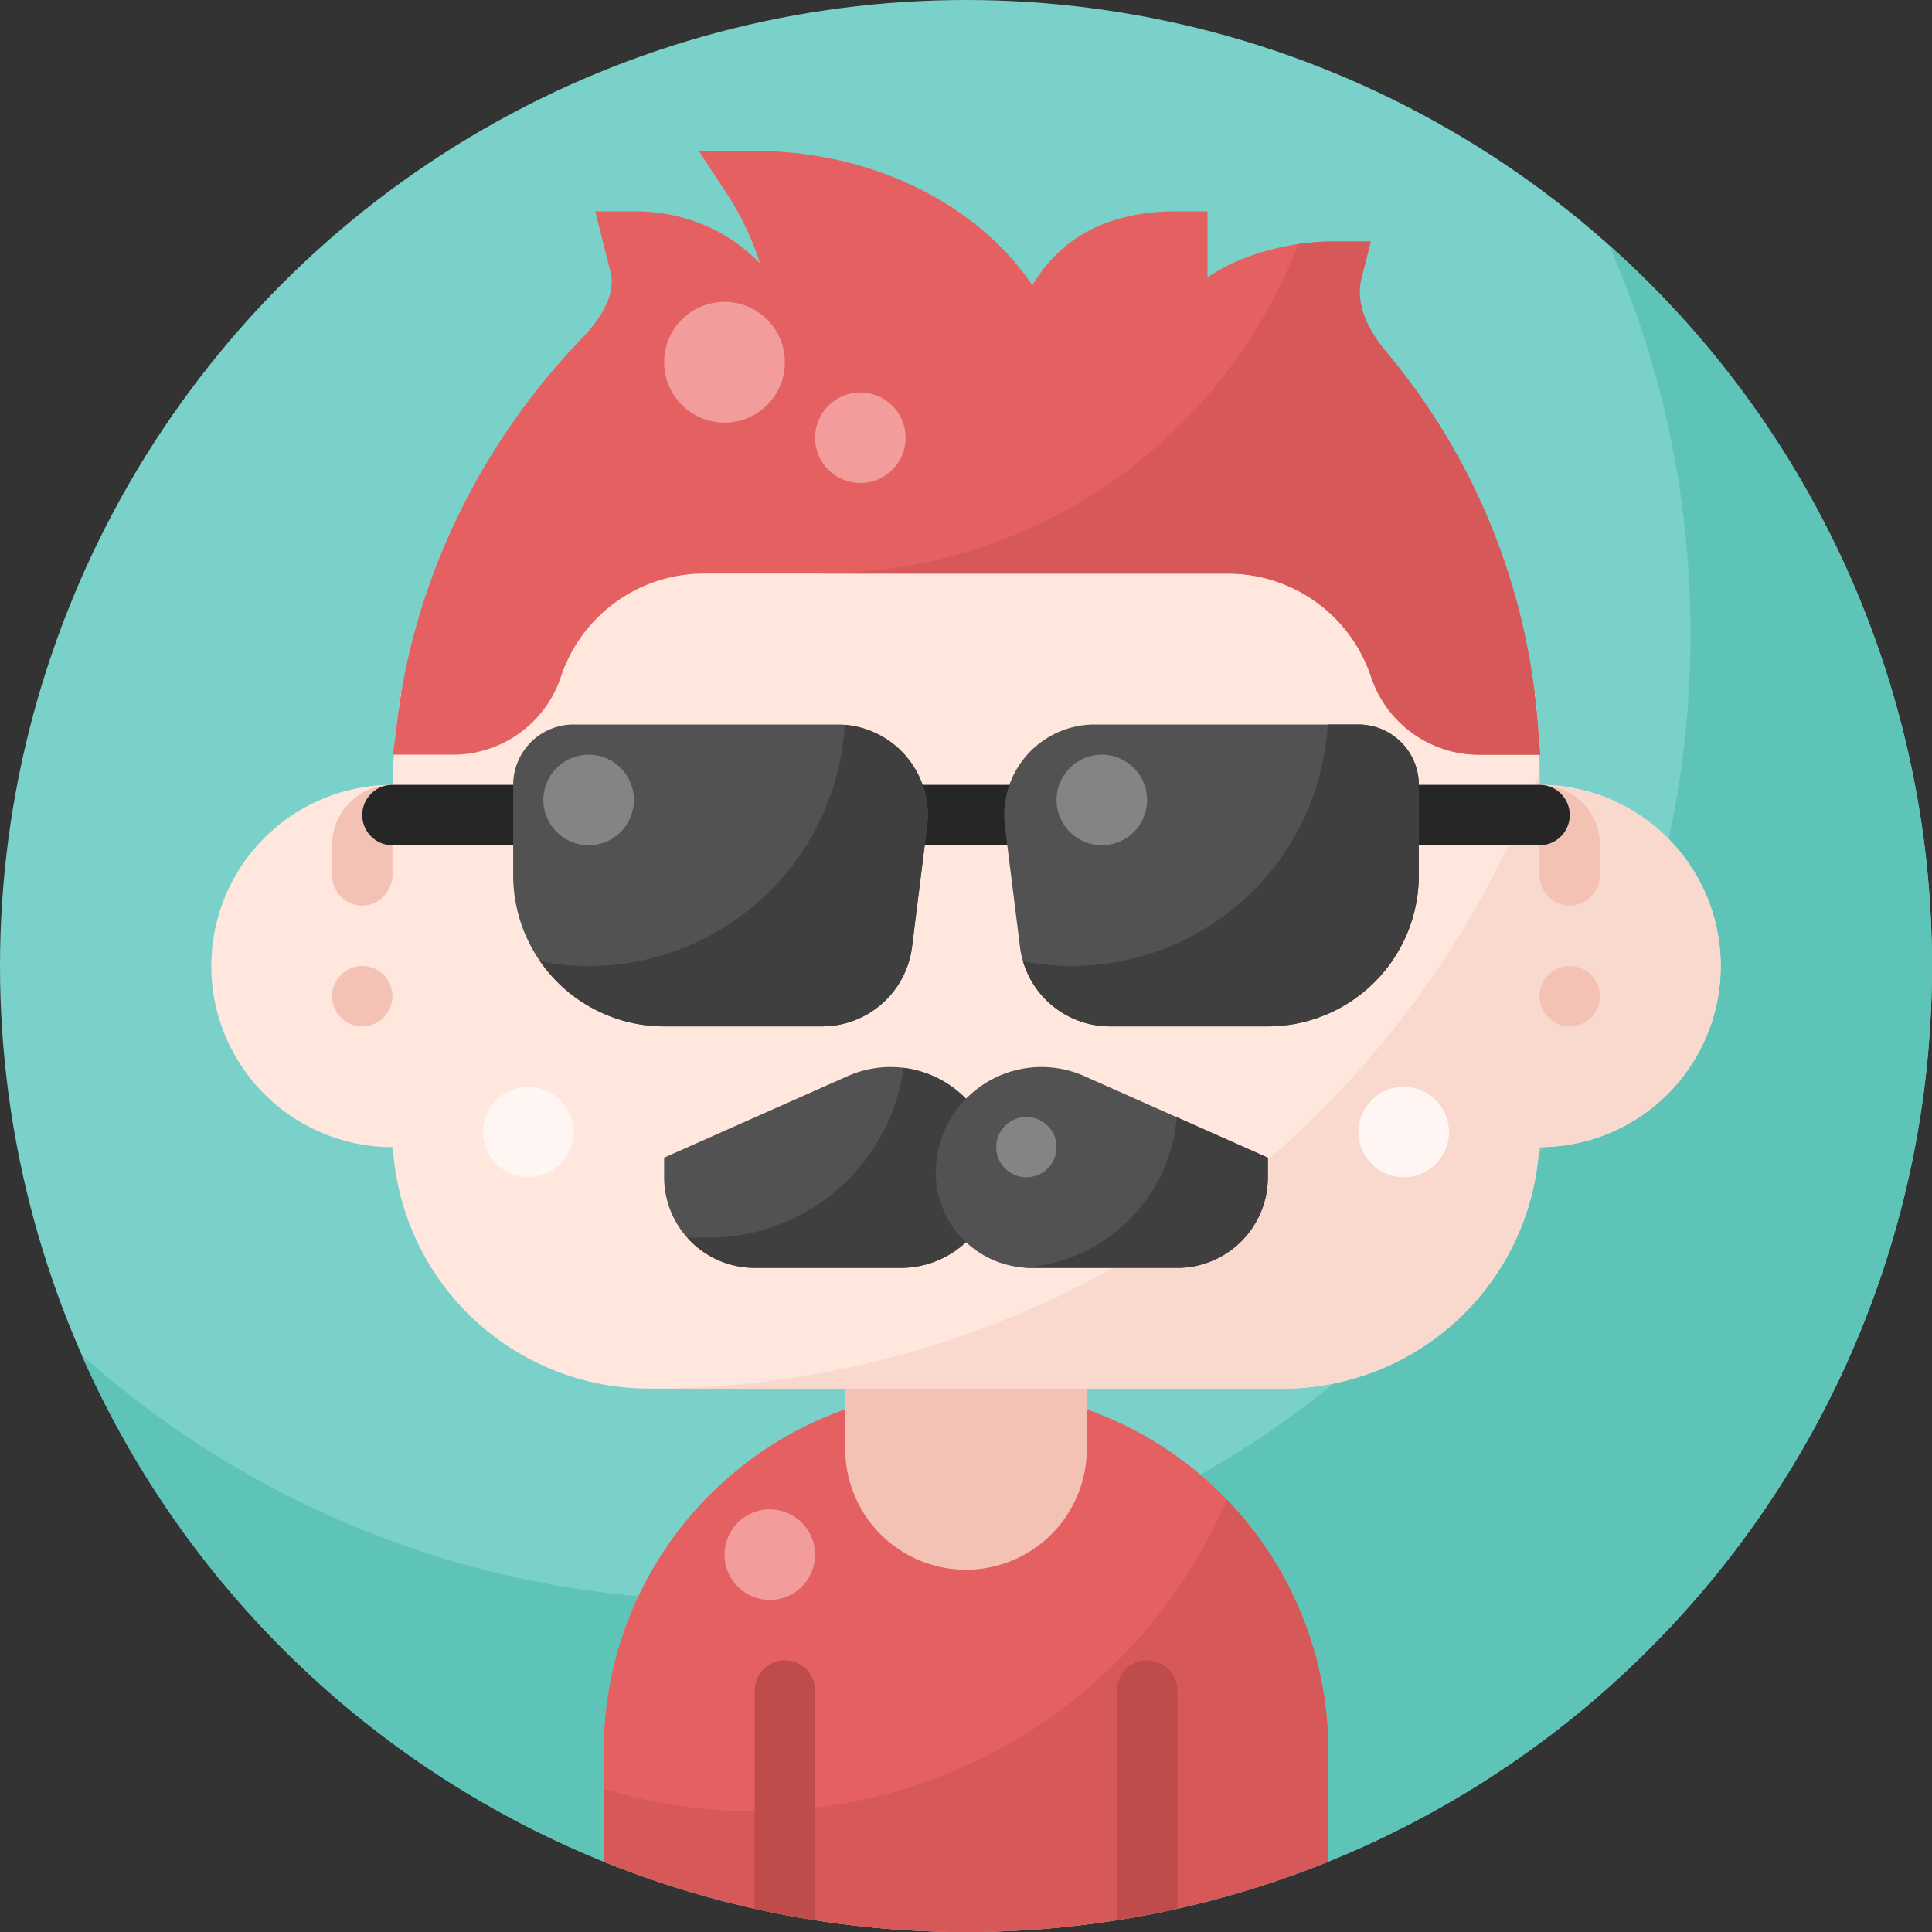 <svg height="512" viewBox="0 0 512 512" width="512" xmlns="http://www.w3.org/2000/svg"><rect x="0" y="0" width="512" height="512" fill="#333333" stroke="none"/><circle cx="256" cy="256" fill="#79d1c9" r="256"/><path d="m426.4 64.974a255.094 255.094 0 0 1 21.6 103.026c0 141.385-114.615 256-256 256a255.026 255.026 0 0 1 -170.4-64.974c39.644 90.074 129.67 152.974 234.4 152.974 141.385 0 256-114.615 256-256a255.348 255.348 0 0 0 -85.6-191.026z" fill="#5fc4b8"/><path d="m352 464a96 96 0 0 0 -192 0v29.372a256.684 256.684 0 0 0 192 0z" fill="#e56161"/><path d="m256 416a32.036 32.036 0 0 1 -32-32v-32h64v32a32.036 32.036 0 0 1 -32 32z" fill="#f4c2b5"/><path d="m325.1 397.427a136.169 136.169 0 0 1 -165.1 76.59v19.355a256.684 256.684 0 0 0 192 0v-29.372a95.671 95.671 0 0 0 -26.9-66.573z" fill="#d65858"/><circle cx="204" cy="412" fill="#f29c9c" r="12"/><path d="m208 440a8 8 0 0 0 -8 8v57.84q7.913 1.766 16 3.042v-60.882a8 8 0 0 0 -8-8z" fill="#bf4b4b"/><path d="m304 440a8 8 0 0 0 -8 8v60.882q8.088-1.269 16-3.042v-57.84a8 8 0 0 0 -8-8z" fill="#bf4b4b"/><path d="m340 368h-168a68.09 68.09 0 0 1 -67.884-64h-.116a48 48 0 0 1 0-96h.039c.122-5.639.532-11.332 1.222-16.972l.86-7.028h13.879a14.179 14.179 0 0 0 13.47-9.709 55.929 55.929 0 0 1 53.13-38.291h138.8a55.929 55.929 0 0 1 53.127 38.292 14.18 14.18 0 0 0 13.473 9.708h14.9l.574 7.38c.349 4.5.527 8.974.527 13.306v3.314a48 48 0 0 1 0 96h-.116a68.089 68.089 0 0 1 -67.885 64z" fill="#ffe7de"/><path d="m408.145 200h-16.145a30.16 30.16 0 0 1 -28.649-20.648 39.948 39.948 0 0 0 -37.951-27.352h-138.8a39.95 39.95 0 0 0 -37.948 27.352 30.16 30.16 0 0 1 -28.652 20.648h-15.837l1.1-8.972c4.574-37.368 21.95-73.356 48.927-101.336 4.343-4.5 9.19-11.2 7.616-17.492l-4.052-16.2h10.246c13.295 0 24.787 4.909 33.419 13.822a76.286 76.286 0 0 0 -8.1-17.424l-8.124-12.386 14.805-.012c31.076 0 58.956 14 73.584 35.586 7.937-13.147 20.632-19.586 38.416-19.586h8v17.5c10.5-7.1 23.919-9.5 33-9.5h10.246l-2.485 9.94c-1.811 7.244 2.586 14.5 6.593 19.307a173.665 173.665 0 0 1 40.119 98.132z" fill="#e56161"/><path d="m408 208v-3.49c-35.837 95.509-127.973 163.49-236 163.49h168a68.089 68.089 0 0 0 67.884-64h.116a48 48 0 0 0 0-96z" fill="#f9d8cd"/><path d="m96 272a8 8 0 1 1 8-8 8.011 8.011 0 0 1 -8 8zm8-64v23.716a8.189 8.189 0 0 1 -7.45 8.265 8.009 8.009 0 0 1 -8.55-7.981v-8a16 16 0 0 1 16-16z" fill="#f4c2b5"/><path d="m416 272a8 8 0 1 1 8-8 8.011 8.011 0 0 1 -8 8zm8-48v7.716a8.189 8.189 0 0 1 -7.45 8.265 8.009 8.009 0 0 1 -8.55-7.981v-24a16 16 0 0 1 16 16z" fill="#f4c2b5"/><circle cx="140" cy="300" fill="#fff5f2" r="12"/><circle cx="192" cy="96" fill="#f29c9c" r="16"/><circle cx="228" cy="116" fill="#f29c9c" r="12"/><circle cx="372" cy="300" fill="#fff5f2" r="12"/><g fill="#262626"><path d="m272 224h-32a8 8 0 0 1 0-16h32a8 8 0 0 1 0 16z"/><path d="m408 224h-40a8 8 0 0 1 0-16h40a8 8 0 0 1 0 16z"/><path d="m144 224h-40a8 8 0 0 1 0-16h40a8 8 0 0 1 0 16z"/></g><path d="m217.875 272h-41.875a40.045 40.045 0 0 1 -40-40v-24a16.019 16.019 0 0 1 16-16h69.875a24 24 0 0 1 23.815 26.977l-4 32a24.038 24.038 0 0 1 -23.815 21.023z" fill="#525252"/><path d="m336 272h-41.875a24.038 24.038 0 0 1 -23.815-21.023l-4-32a24 24 0 0 1 23.815-26.977h69.875a16.019 16.019 0 0 1 16 16v24a40.045 40.045 0 0 1 -40 40z" fill="#525252"/><path d="m239.868 200.117a24.006 24.006 0 0 0 -16-8.026 67.97 67.97 0 0 1 -80.726 62.678 39.976 39.976 0 0 0 32.858 17.231h41.875a24.038 24.038 0 0 0 23.815-21.023l4-32a24.013 24.013 0 0 0 -5.822-18.86z" fill="#3f3f3f"/><path d="m360 192h-8.127a67.973 67.973 0 0 1 -80.755 62.765 24.034 24.034 0 0 0 23.007 17.235h41.875a40.045 40.045 0 0 0 40-40v-24a16.019 16.019 0 0 0 -16-16z" fill="#3f3f3f"/><circle cx="156" cy="212" fill="#848484" r="12"/><circle cx="292" cy="212" fill="#848484" r="12"/><path d="m238.775 336h-38.775a24.027 24.027 0 0 1 -24-24v-5.2l48.628-21.613a28 28 0 0 1 39.372 25.588 25.254 25.254 0 0 1 -25.225 25.225z" fill="#525252"/><path d="m251.258 287.3a27.992 27.992 0 0 0 -11.769-4.307 52.252 52.252 0 0 1 -51.739 45.007h-5.619a23.941 23.941 0 0 0 17.869 8h38.775a25.254 25.254 0 0 0 25.225-25.225 27.907 27.907 0 0 0 -12.742-23.475z" fill="#3f3f3f"/><path d="m312 336h-38.775a25.254 25.254 0 0 1 -25.225-25.225 28 28 0 0 1 39.372-25.587l48.628 21.612v5.2a24.027 24.027 0 0 1 -24 24z" fill="#525252"/><path d="m311.843 296.064a43.494 43.494 0 0 1 -40.664 39.846c.675.054 1.356.09 2.046.09h38.775a24.027 24.027 0 0 0 24-24v-5.2z" fill="#3f3f3f"/><circle cx="272" cy="304" fill="#848484" r="8"/><path d="m407.473 191.379a173.665 173.665 0 0 0 -40.119-98.132c-4.007-4.809-8.4-12.063-6.593-19.307l2.485-9.94h-10.246a62.636 62.636 0 0 0 -8.987.693 136.042 136.042 0 0 1 -127.013 87.307h108.4a39.948 39.948 0 0 1 37.948 27.352 30.16 30.16 0 0 0 28.652 20.648h16.145z" fill="#d65858"/></svg>